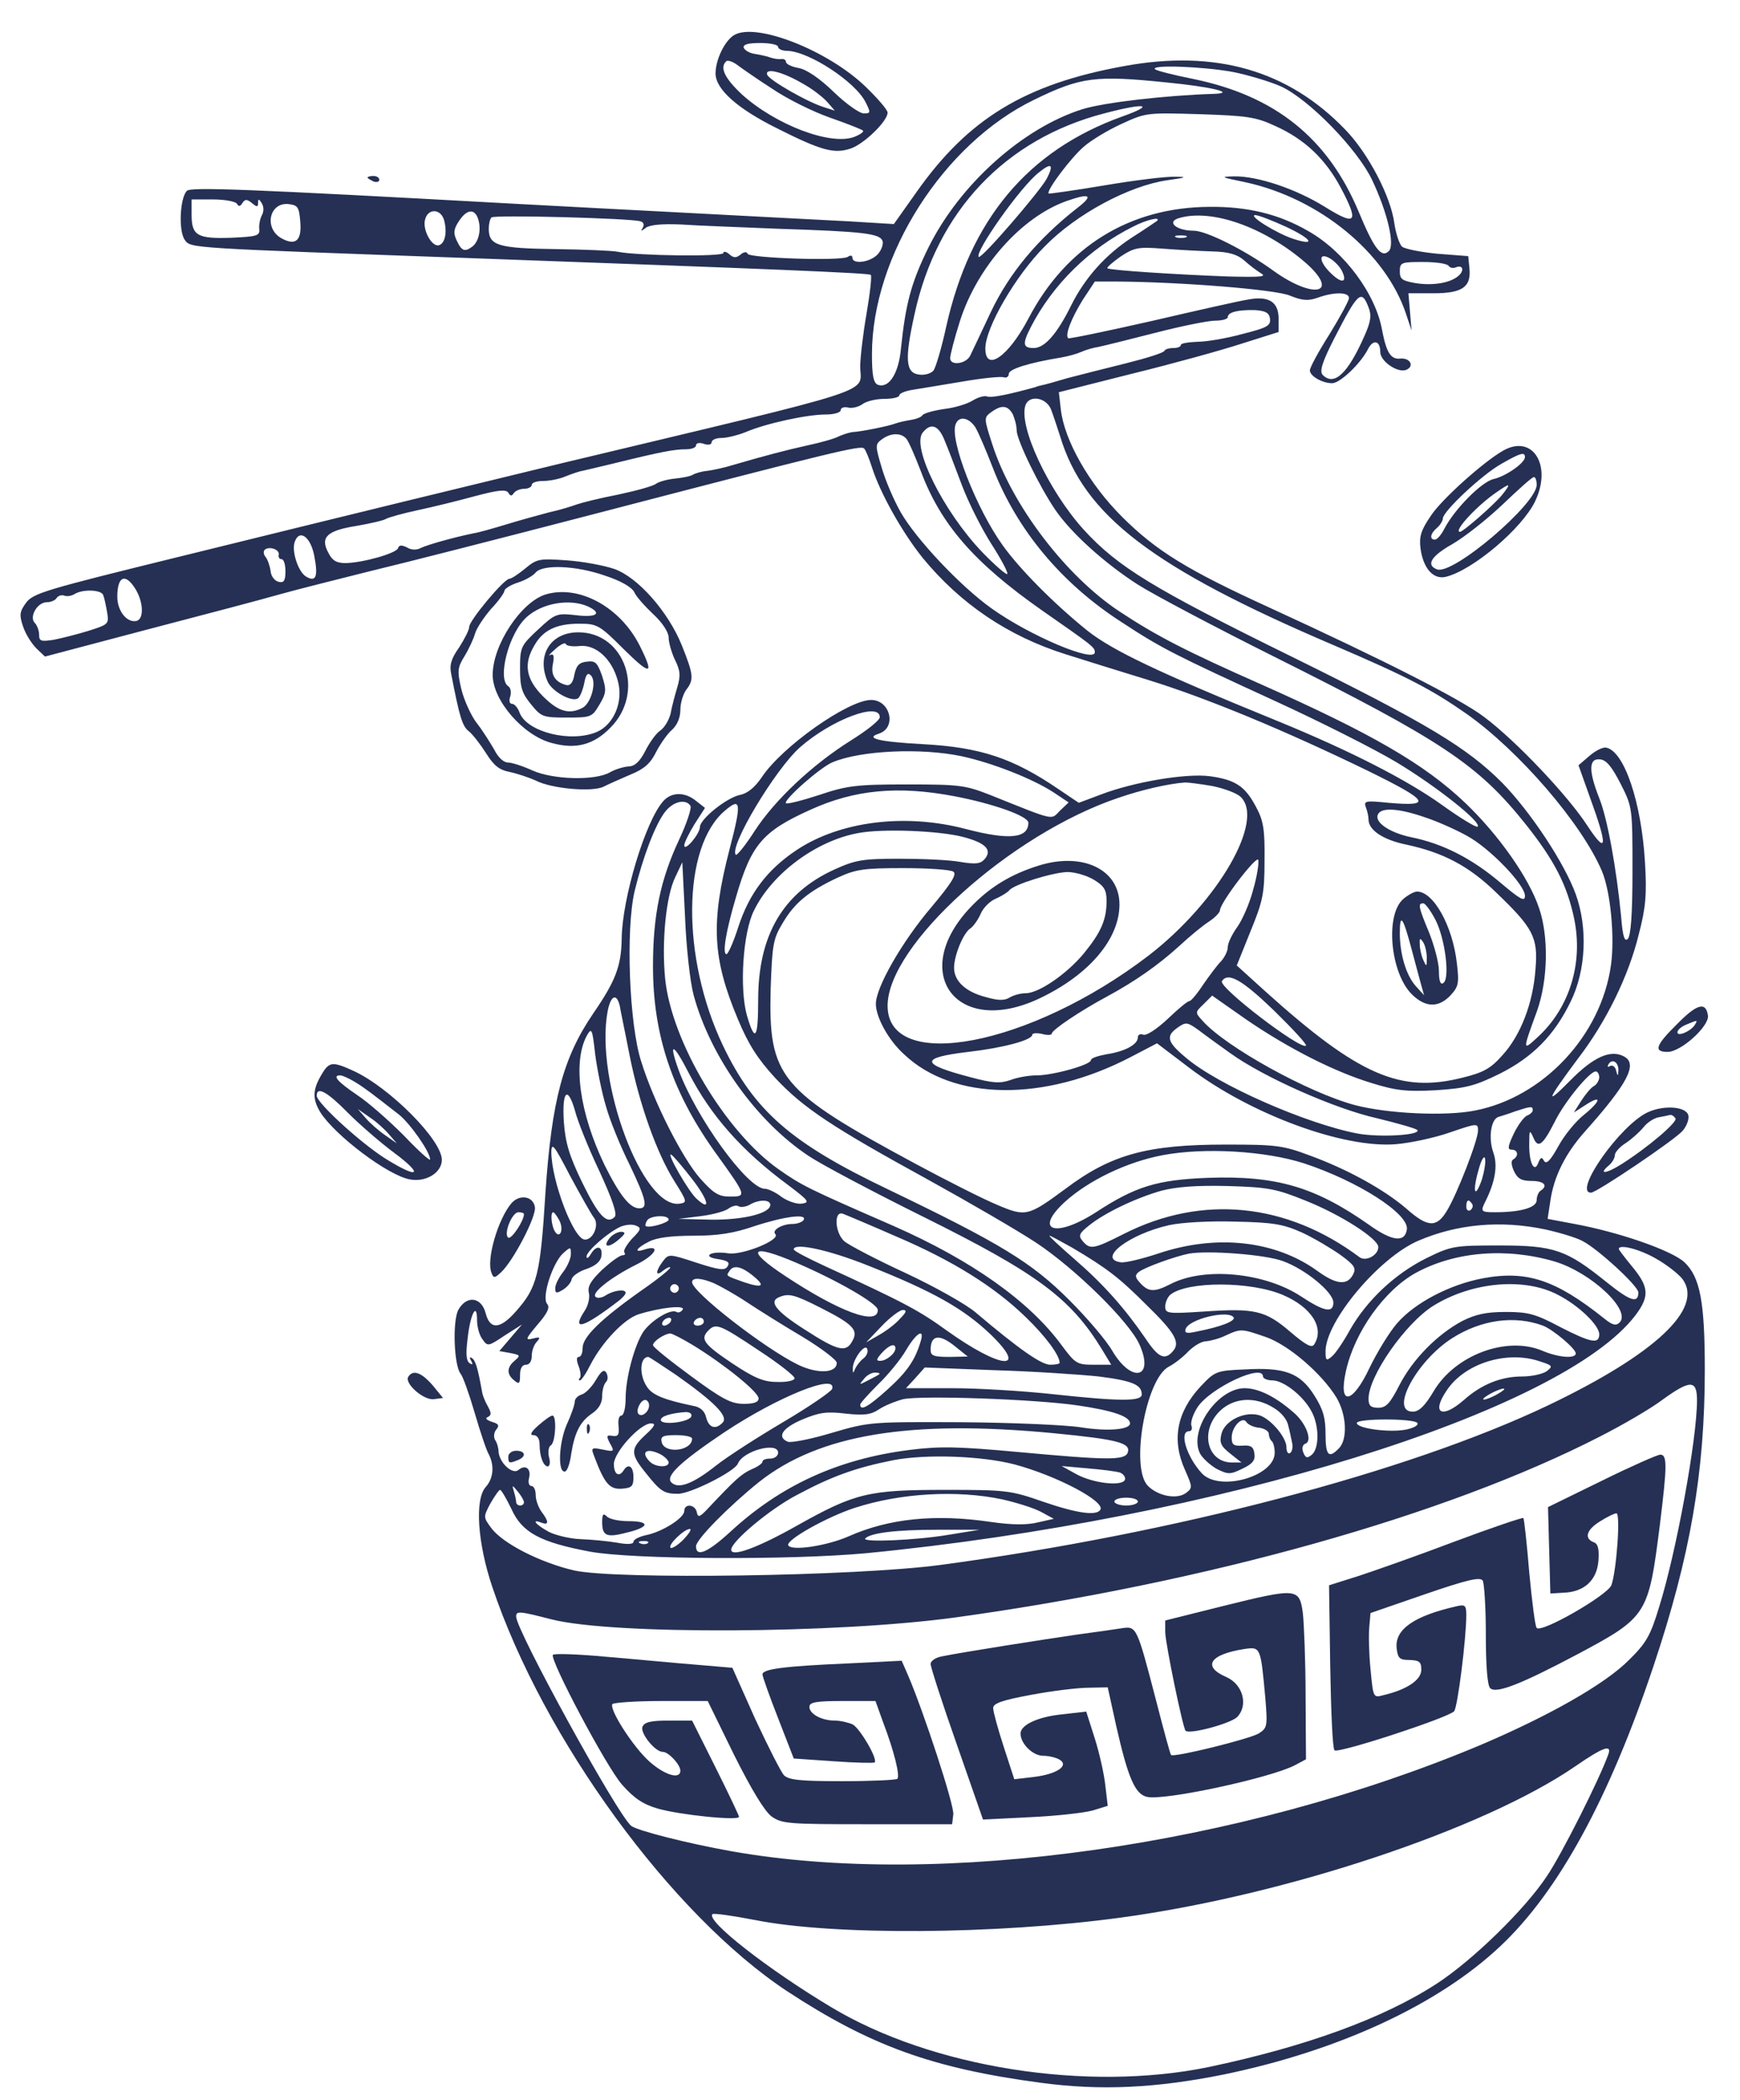 <svg xmlns="http://www.w3.org/2000/svg" version="1.0" width="445pt" height="537pt" viewBox="0 0 445 537" preserveAspectRatio="xMidYMid meet">

<g transform="translate(0,537) scale(0.1,-0.1)" fill="#253054" stroke="none">
<path d="M1877 5280 c-24 -15 -47 -63 -47 -98 0 -40 56 -90 157 -140 113 -57 146 -66 188 -52 34 11 95 70 95 92 0 7 -25 36 -56 66 -96 93 -281 166 -337 132z m113 -30 c0 -5 10 -10 23 -10 55 -1 175 -79 201 -132 13 -26 13 -28 -5 -28 -11 0 -46 25 -77 55 -36 35 -69 57 -89 61 -18 3 -33 10 -33 16 0 5 -6 8 -12 7 -7 -1 -20 1 -28 4 -8 3 -26 7 -39 9 -14 2 -26 9 -29 16 -2 8 10 12 42 12 25 0 46 -4 46 -10z m-15 -107 c38 -26 105 -59 148 -74 43 -15 81 -30 84 -33 3 -3 -7 -10 -22 -16 -60 -23 -200 30 -287 108 -44 41 -58 69 -41 85 3 4 16 0 27 -8 12 -9 52 -37 91 -62z m80 12 c22 -12 49 -33 60 -45 l20 -23 -25 8 c-42 12 -143 70 -148 84 -6 19 41 7 93 -24z" fill="#253054"/>
<path d="M2875 5201 c-254 -46 -400 -135 -533 -325 l-56 -79 -115 7 c-64 3 -244 13 -401 21 -157 8 -361 19 -455 24 -688 38 -827 43 -837 33 -18 -18 -22 -104 -5 -126 15 -21 10 -20 727 -46 771 -28 1022 -38 1027 -43 3 -3 -2 -48 -11 -100 -9 -52 -16 -112 -16 -134 0 -71 67 -49 -765 -248 -219 -53 -495 -120 -994 -243 -321 -79 -356 -89 -374 -113 -17 -23 -18 -32 -8 -61 6 -19 22 -44 34 -56 l22 -21 265 70 c146 38 297 78 335 89 39 11 142 37 230 59 88 21 342 86 565 144 626 163 692 179 700 170 4 -4 13 -26 20 -48 21 -66 77 -166 130 -232 97 -118 219 -200 365 -246 44 -14 140 -44 212 -66 152 -47 351 -130 561 -232 157 -77 167 -92 53 -82 -58 6 -64 5 -58 -11 4 -10 7 -24 7 -32 0 -27 38 -52 97 -64 93 -20 159 -54 229 -122 95 -91 108 -115 101 -196 -6 -87 -38 -170 -85 -221 -30 -34 -49 -44 -102 -57 -159 -40 -265 6 -502 219 l-75 68 35 87 c32 78 36 97 36 182 1 80 -3 102 -22 137 -28 53 -53 69 -118 78 -61 8 -196 -15 -279 -47 l-56 -21 -52 35 c-116 79 -199 107 -347 115 -111 6 -150 15 -112 27 46 15 29 86 -20 86 -59 0 -229 -120 -280 -198 -18 -26 -36 -41 -56 -45 -34 -7 -102 -62 -102 -82 0 -17 -39 -64 -40 -47 0 7 12 31 26 54 l27 42 -23 18 c-28 23 -62 23 -83 0 -46 -50 -106 -250 -107 -352 -1 -71 -16 -109 -73 -192 -77 -113 -106 -222 -122 -458 -13 -210 -21 -242 -75 -303 -41 -47 -67 -48 -78 -5 -11 42 -49 46 -70 8 -15 -29 -11 -142 6 -163 6 -7 22 -52 36 -100 14 -48 30 -96 36 -106 15 -29 12 -62 -8 -84 -28 -32 -21 -142 17 -255 131 -390 459 -839 754 -1034 212 -139 371 -197 647 -234 155 -21 296 -14 470 21 295 61 549 179 707 328 149 140 279 379 392 717 94 281 131 495 131 757 0 174 -12 237 -52 275 -32 30 -167 77 -281 98 l-69 13 7 46 c9 62 38 121 89 178 108 121 135 172 100 191 -34 19 -78 0 -138 -61 -67 -68 -60 -51 19 55 73 95 130 212 156 318 18 69 21 103 16 185 -9 153 -53 284 -99 293 -9 2 -28 -8 -43 -21 l-28 -24 31 -87 c44 -121 42 -144 -8 -68 -49 76 -183 218 -265 279 -59 45 -258 146 -548 279 -210 96 -290 145 -378 233 -84 84 -147 195 -156 274 l-5 44 186 47 c102 25 229 60 281 77 l95 30 0 34 c0 43 -25 59 -78 49 -20 -3 -131 -28 -247 -55 -115 -26 -211 -46 -213 -44 -9 8 8 51 37 98 l31 47 57 0 c159 -1 404 -20 442 -36 32 -13 47 -14 72 -5 42 15 79 14 79 -1 0 -7 -23 -49 -50 -93 -28 -44 -50 -85 -50 -92 0 -15 32 -33 57 -33 20 0 73 50 92 88 13 25 31 21 31 -8 0 -24 44 -54 66 -46 22 9 11 31 -14 29 -25 -3 -36 15 -47 71 -16 94 -97 203 -189 255 -76 44 -156 63 -253 62 -204 -1 -367 -102 -463 -286 -51 -97 -110 -138 -110 -76 0 53 78 187 152 261 81 83 216 155 313 169 50 7 53 9 20 9 -22 1 -103 -9 -180 -22 -77 -13 -142 -22 -143 -21 -7 7 58 93 90 120 18 16 61 42 96 58 63 29 65 29 200 25 120 -4 144 -7 193 -30 76 -34 129 -85 168 -158 47 -89 40 -99 -39 -50 -75 47 -174 80 -234 79 -37 -1 -34 -2 29 -15 189 -41 359 -180 411 -337 l14 -42 -4 48 -4 47 64 0 c74 0 97 16 92 64 l-3 31 -78 6 c-42 4 -83 12 -91 18 -7 6 -16 33 -20 60 -9 68 -66 178 -125 239 -146 152 -332 206 -566 163z m278 -15 c40 -8 96 -25 123 -37 72 -33 196 -161 233 -239 39 -82 59 -166 43 -182 -19 -19 -38 6 -77 100 -79 189 -214 297 -423 340 -50 10 -94 21 -98 25 -13 12 122 7 199 -7z m-168 -27 c113 -11 178 -27 120 -29 -126 -4 -280 -22 -336 -39 -153 -48 -314 -192 -394 -353 -45 -91 -59 -145 -71 -261 -6 -63 -31 -101 -59 -91 -11 5 -15 23 -15 78 0 252 183 539 415 651 119 58 156 63 340 44z m-115 -87 c-242 -87 -389 -264 -450 -537 -12 -55 -27 -106 -33 -113 -6 -7 -22 -12 -36 -10 -35 4 -38 38 -12 155 57 262 231 447 485 513 106 28 133 23 46 -8z m-193 -159 c-18 -33 -167 -206 -174 -200 -11 12 108 181 154 216 32 26 39 21 20 -16z m78 -75 c-102 -80 -174 -167 -221 -266 -25 -53 -49 -104 -53 -112 -11 -21 -51 -26 -51 -6 0 8 11 51 25 95 44 138 157 266 273 307 60 21 70 15 27 -18z m-2149 11 c4 -8 9 -7 14 2 7 10 11 10 24 0 13 -11 16 -11 16 0 0 11 2 11 9 0 6 -9 6 -22 1 -31 -5 -9 -8 -25 -7 -35 2 -18 -5 -20 -71 -23 -87 -3 -102 5 -102 59 l0 39 54 0 c30 0 58 -5 62 -11z m162 -47 c4 -47 -12 -61 -47 -42 -47 25 -33 94 18 88 23 -3 26 -8 29 -46z m368 4 c8 -31 2 -58 -13 -63 -18 -6 -43 39 -36 65 7 30 41 29 49 -2z m88 0 c7 -27 -1 -57 -18 -68 -18 -13 -26 -9 -38 17 -9 19 -8 29 6 50 21 32 42 32 50 1z m414 -2 c8 -2 10 -9 6 -16 -6 -10 -5 -10 7 -1 10 8 40 11 90 9 41 -3 153 -7 249 -11 217 -7 260 -12 267 -31 3 -8 -3 -24 -12 -34 -19 -21 -65 -27 -65 -9 0 6 -5 7 -12 2 -18 -11 -252 -3 -256 8 -2 6 -10 5 -18 -2 -11 -9 -18 -9 -29 1 -8 7 -15 8 -15 3 0 -10 -221 -7 -269 3 -13 3 -86 6 -161 7 -146 2 -170 9 -170 52 0 12 3 25 7 29 7 7 356 -2 381 -10z m1527 -4 c65 -22 133 -64 183 -110 76 -73 8 -83 -89 -14 -74 54 -174 104 -206 104 -46 0 -72 24 -35 33 39 11 92 6 147 -13z m124 -10 c66 -31 78 -50 19 -31 -43 14 -117 60 -98 61 8 0 44 -14 79 -30z m-330 15 c-3 -2 -32 -22 -65 -43 -66 -43 -119 -102 -154 -172 -36 -73 -68 -110 -96 -110 -28 0 -30 10 -8 53 56 109 150 202 263 258 33 17 71 26 60 14z m74 -42 c-7 -2 -19 -2 -25 0 -7 3 -2 5 12 5 14 0 19 -2 13 -5z m69 -36 c41 -1 63 -8 80 -23 13 -12 32 -26 43 -33 16 -9 -2 -10 -85 -8 -135 5 -303 16 -308 21 -2 2 14 16 34 30 35 23 45 25 109 20 38 -3 96 -6 127 -7z m329 -48 c16 -31 2 -36 -26 -9 -31 29 -35 56 -5 40 11 -6 25 -20 31 -31z m274 11 c3 -5 12 -7 20 -3 18 6 20 -11 3 -24 -21 -17 -65 -24 -108 -17 -34 6 -40 10 -40 30 0 23 4 24 59 24 33 0 62 -4 66 -10z m-205 -106 c8 -20 6 -36 -10 -72 -43 -98 -78 -130 -107 -101 -9 9 -2 32 29 93 61 119 70 127 88 80z m-252 -29 c2 -18 -7 -23 -70 -39 -40 -11 -92 -20 -115 -20 -24 -1 -43 -4 -43 -8 0 -5 -9 -8 -19 -8 -11 0 -21 -3 -23 -7 -1 -5 -46 -19 -98 -32 -52 -13 -120 -30 -150 -38 -30 -9 -59 -17 -65 -18 -5 -1 -13 -3 -17 -5 -65 -18 -112 -28 -123 -24 -7 3 -24 -2 -37 -10 -14 -9 -47 -19 -74 -22 -27 -4 -52 -11 -55 -16 -3 -5 -17 -10 -30 -12 -13 -2 -31 -6 -39 -9 -18 -7 -89 -21 -110 -22 -8 -1 -24 -6 -35 -11 -11 -6 -47 -16 -80 -23 -58 -13 -104 -25 -190 -50 -22 -7 -51 -13 -65 -15 -14 -1 -31 -6 -38 -10 -6 -4 -27 -8 -47 -10 -19 -2 -40 -8 -47 -13 -7 -6 -51 -18 -98 -28 -47 -9 -94 -21 -105 -25 -11 -4 -42 -14 -70 -20 -27 -7 -77 -21 -110 -31 -33 -10 -71 -21 -85 -23 -53 -11 -116 -29 -133 -37 -11 -6 -25 -6 -36 1 -14 7 -21 6 -23 -2 -5 -13 -89 -37 -134 -38 -23 0 -34 6 -44 26 -22 40 -4 57 71 69 35 6 70 14 76 18 7 4 43 14 80 22 38 8 103 24 147 36 60 16 80 18 86 9 5 -9 9 -9 14 -1 4 6 16 11 27 11 10 0 19 5 19 10 0 6 13 10 29 10 16 0 42 5 58 12 15 6 35 13 43 14 8 2 44 10 80 19 122 30 155 36 183 36 15 0 27 4 27 10 0 6 9 8 20 4 11 -4 20 -2 20 4 0 6 11 11 25 11 14 0 42 7 62 15 51 22 157 45 204 45 22 0 39 5 39 11 0 6 8 9 18 7 10 -3 27 1 37 8 10 8 36 14 57 14 21 0 38 4 38 9 0 5 15 11 33 14 17 3 75 12 127 21 52 9 101 14 108 11 6 -2 12 2 12 9 0 12 50 28 135 42 17 3 39 9 50 14 11 5 31 11 45 13 14 3 79 19 145 36 66 17 135 31 153 31 17 0 32 4 32 9 0 13 27 19 70 18 27 -2 36 -7 38 -22z m-560 -232 c6 -16 16 -46 23 -68 61 -203 236 -337 700 -535 189 -81 250 -113 339 -175 135 -95 296 -282 347 -403 22 -52 33 -169 23 -240 -25 -180 -173 -338 -348 -372 -76 -15 -223 -8 -307 14 -119 32 -329 148 -389 215 -20 22 -20 22 2 43 l22 22 87 -61 c108 -74 226 -134 322 -163 61 -19 89 -22 163 -18 77 5 100 11 163 42 84 42 140 98 182 185 39 79 44 188 13 274 -29 80 -115 210 -188 285 -90 90 -190 151 -537 322 -356 175 -446 230 -533 325 -90 99 -169 267 -149 320 11 26 53 18 65 -12z m-98 -12 c5 -11 10 -29 10 -41 0 -25 58 -144 99 -204 41 -60 127 -137 211 -191 41 -26 198 -109 350 -185 428 -214 520 -275 642 -428 74 -93 106 -156 124 -242 23 -112 -11 -225 -91 -300 -42 -39 -42 -39 -4 65 28 79 30 191 5 263 -26 78 -105 189 -189 269 -105 100 -241 178 -522 303 -190 84 -268 124 -363 187 -137 91 -274 271 -324 426 -22 68 -22 69 -3 83 26 19 42 18 55 -5z m-96 -33 c8 -13 28 -60 45 -104 61 -158 175 -296 331 -396 102 -67 137 -84 396 -203 111 -51 248 -120 305 -154 103 -62 219 -154 208 -165 -3 -3 -43 21 -89 54 -90 65 -237 140 -420 215 -309 126 -426 182 -490 233 -83 67 -172 156 -216 218 -67 93 -136 270 -120 309 8 22 33 18 50 -7z m-80 -30 c8 -18 28 -71 45 -116 17 -46 52 -115 77 -154 25 -39 43 -73 40 -76 -3 -2 -31 22 -63 55 -100 104 -183 271 -153 307 20 25 39 19 54 -16z m-96 0 c6 -7 22 -44 37 -83 51 -136 136 -234 310 -356 129 -90 135 -94 135 -107 0 -28 -166 42 -264 112 -80 57 -194 178 -233 247 -17 30 -39 81 -48 113 -17 57 -17 60 1 73 22 16 48 17 62 1z m-1514 -301 c10 -52 4 -67 -22 -51 -20 13 -37 66 -28 89 12 33 41 12 50 -38z m-91 5 c-2 -7 2 -12 7 -12 6 0 10 -14 10 -31 0 -24 -4 -30 -17 -27 -10 2 -20 14 -21 28 -2 14 -8 30 -13 36 -5 6 -6 14 -2 18 11 10 38 1 36 -12z m-368 -86 c22 -34 24 -79 4 -84 -25 -5 -49 26 -49 62 0 52 20 61 45 22z m-81 -18 c3 -7 7 -27 10 -44 5 -30 3 -31 -47 -47 -29 -9 -69 -19 -89 -23 -33 -5 -38 -4 -38 13 0 10 -5 24 -11 30 -15 15 6 53 31 53 10 0 22 5 25 11 4 6 13 8 19 6 7 -3 19 -1 27 4 21 13 69 11 73 -3z m1986 -312 c0 -8 -33 -34 -73 -59 -99 -62 -195 -152 -247 -232 -23 -36 -45 -63 -48 -61 -19 19 100 218 164 275 81 71 204 117 204 77z m210 -100 c78 -17 180 -57 234 -92 l39 -26 -22 -21 c-24 -24 -9 -28 -176 39 -66 26 -79 28 -215 28 -129 0 -154 -3 -225 -27 -43 -14 -82 -24 -85 -21 -7 8 89 93 120 105 72 30 226 37 330 15z m1685 -71 c30 -59 30 -62 30 -222 0 -109 -4 -166 -12 -174 -8 -8 -13 5 -17 57 -12 123 -35 251 -56 303 -28 71 -27 103 3 99 16 -2 30 -20 52 -63z m-1045 -5 c30 -6 62 -18 72 -27 65 -59 -57 -270 -235 -407 -302 -231 -667 -301 -667 -128 0 155 314 439 591 532 58 20 127 36 170 39 9 0 40 -4 69 -9z m-660 -26 c100 -19 190 -51 190 -68 0 -40 -49 -45 -160 -16 -155 41 -322 20 -433 -54 -75 -50 -121 -111 -149 -197 -12 -38 -26 -69 -30 -69 -11 0 -2 57 24 145 39 135 68 169 190 224 114 52 225 62 368 35z m-674 -25 c3 -6 -10 -46 -30 -88 -47 -101 -66 -191 -66 -322 0 -177 50 -326 165 -484 74 -103 75 -105 32 -105 -29 0 -42 8 -76 46 -46 52 -119 196 -151 299 -31 95 -40 338 -17 436 21 87 53 171 78 203 21 27 53 34 65 15z m100 -110 c-49 -189 -44 -280 21 -435 27 -65 51 -102 95 -150 73 -78 146 -126 392 -261 105 -58 229 -130 276 -161 101 -67 238 -202 264 -260 39 -86 -19 -101 -69 -17 -16 28 -66 86 -110 130 -97 97 -176 145 -465 284 -247 118 -341 200 -421 367 -107 225 -105 508 5 601 41 35 43 21 12 -98z m1778 81 c31 -10 80 -32 107 -47 58 -31 149 -125 149 -154 0 -16 -12 -9 -63 34 -73 62 -148 100 -228 116 -57 12 -97 40 -84 60 10 17 56 13 119 -9z m-1182 -50 c58 -15 76 -33 57 -56 -11 -13 -22 -15 -64 -8 -27 5 -97 8 -155 8 -94 0 -112 -3 -167 -28 -131 -60 -194 -168 -194 -333 0 -100 -8 -111 -29 -39 -19 69 -10 211 18 267 46 95 160 180 269 199 60 11 202 6 265 -10z m743 -135 c-9 -35 -28 -78 -41 -96 -13 -18 -24 -41 -24 -51 0 -10 -8 -26 -17 -36 -10 -10 -30 -37 -46 -60 -15 -23 -31 -42 -35 -42 -5 0 -30 -21 -56 -46 -28 -26 -54 -43 -62 -40 -8 3 -14 0 -14 -7 0 -18 -33 -36 -80 -43 -22 -4 -40 -10 -40 -15 0 -12 -97 -39 -139 -39 -19 0 -49 -5 -67 -12 -26 -9 -45 -8 -101 7 -130 34 -132 50 -7 65 88 10 164 30 164 44 0 4 11 5 25 2 14 -4 25 -3 25 1 0 9 73 58 140 94 74 40 132 81 185 129 28 26 62 54 78 64 15 10 27 23 27 28 0 19 94 142 98 129 2 -7 -3 -42 -13 -76z m-1431 -270 c43 -158 161 -323 294 -411 31 -21 163 -91 292 -155 292 -145 378 -208 459 -341 l23 -38 -45 0 c-43 0 -47 3 -82 50 -82 112 -230 217 -430 305 -220 96 -234 103 -294 145 -136 96 -274 327 -290 488 -9 93 2 210 26 259 l18 38 7 -140 c3 -77 13 -167 22 -200z m664 316 c10 -6 -4 -29 -57 -92 -74 -87 -141 -204 -141 -246 0 -34 32 -93 72 -129 126 -120 360 -122 580 -7 l67 35 83 -63 c157 -119 394 -206 528 -195 36 3 98 16 138 30 70 24 72 24 72 5 0 -25 -54 -164 -80 -206 -26 -43 -49 -42 -103 6 -57 49 -151 101 -247 136 -69 26 -87 28 -215 28 -201 0 -293 -25 -410 -113 -96 -71 -102 -72 -175 -41 -36 15 -129 62 -207 104 -351 189 -378 222 -372 450 4 111 6 126 31 167 30 51 66 81 141 116 46 21 66 24 167 24 63 0 121 -4 128 -9z m820 -355 c48 -47 85 -87 82 -90 -13 -12 -224 149 -215 165 16 24 52 3 133 -75z m-1673 12 c2 -13 14 -69 25 -126 25 -126 70 -252 115 -323 32 -51 33 -54 14 -57 -95 -16 -218 314 -185 492 8 41 23 47 31 14z m1561 -121 c86 -62 269 -143 377 -167 53 -13 99 -26 102 -30 8 -13 -95 -19 -152 -9 -132 25 -360 125 -441 195 -48 40 -51 55 -19 77 20 14 24 13 52 -7 17 -13 53 -39 81 -59z m-1596 -137 c10 -36 37 -102 60 -148 43 -90 48 -112 25 -112 -24 0 -50 33 -89 111 -64 133 -82 263 -45 331 12 21 14 17 21 -47 5 -38 17 -99 28 -135z m212 85 c56 -108 135 -198 253 -285 53 -40 57 -45 36 -48 -13 -2 -36 6 -52 17 -15 12 -35 21 -43 21 -44 0 -176 182 -221 305 -26 73 -13 68 27 -10z m2377 7 c-1 -15 -2 -15 -6 1 -2 9 -9 14 -15 11 -7 -4 -8 -2 -4 5 10 15 26 4 25 -17z m-49 -17 c0 -7 -6 -18 -13 -22 -8 -4 -22 -21 -33 -38 l-19 -30 28 18 c44 29 43 13 -1 -23 -22 -17 -52 -54 -67 -82 -20 -36 -30 -46 -36 -37 -6 11 -9 10 -15 -5 -10 -27 -24 1 -23 49 0 35 1 37 10 17 12 -30 24 -22 55 39 25 51 89 129 105 129 5 0 9 -7 9 -15z m-2619 -87 c6 -24 33 -92 61 -151 35 -76 47 -112 40 -119 -20 -20 -41 2 -83 88 -33 68 -43 101 -47 155 -5 80 10 94 29 27z m2449 3 c0 -5 -7 -11 -15 -14 -8 -4 -23 -24 -34 -47 -15 -32 -16 -40 -5 -40 16 0 19 -16 4 -25 -6 -3 -5 -15 2 -30 9 -19 19 -25 45 -25 32 0 43 -12 23 -25 -5 -3 -10 -14 -10 -24 0 -19 -40 -31 -107 -31 -36 0 -37 2 -24 28 25 50 32 92 20 125 -13 37 -6 86 14 91 7 2 26 8 42 14 40 13 45 14 45 3z m-2401 -275 c14 -17 -1 -56 -23 -56 -29 0 -86 151 -86 225 1 25 8 15 48 -62 27 -50 54 -98 61 -107z m1816 139 c137 -45 269 -129 263 -169 -5 -34 -37 -31 -97 12 -138 97 -237 126 -411 120 -131 -5 -186 -22 -287 -88 -104 -67 -161 -48 -79 27 61 55 159 102 250 119 106 20 262 11 361 -21z m-1565 -40 c42 -54 49 -85 12 -51 -21 18 -80 122 -65 113 6 -4 29 -31 53 -62z m2020 -1 c-18 -52 -25 -33 -9 23 7 27 15 40 17 30 2 -9 -2 -33 -8 -53z m-452 -54 c91 -36 187 -98 187 -119 0 -21 -32 -38 -48 -26 -186 139 -402 161 -602 60 -79 -40 -87 -41 -106 -19 -12 14 -9 20 16 40 41 33 119 70 185 89 39 10 89 14 170 12 103 -3 124 -7 198 -37z m-1368 -11 c0 -22 -69 -39 -152 -38 l-83 2 57 7 c32 4 64 13 72 20 9 6 20 9 25 5 6 -3 19 -1 28 4 23 14 53 14 53 0z m1795 2 c3 -5 1 -12 -5 -16 -5 -3 -10 1 -10 9 0 18 6 21 15 7z m-2335 -41 c13 -24 2 -50 -11 -29 -9 15 -12 49 -4 49 2 0 9 -9 15 -20z m862 -42 c143 -61 251 -128 331 -206 51 -49 87 -98 87 -117 0 -3 -11 -5 -24 -5 -23 0 -80 40 -190 133 -24 21 -106 67 -181 102 -76 35 -146 72 -156 81 -24 22 -27 79 -3 70 8 -3 70 -29 136 -58z m-582 43 c0 -8 -52 -23 -59 -16 -1 2 0 8 4 14 8 13 55 15 55 2z m345 -1 c-3 -5 -16 -10 -28 -10 -27 0 -54 -16 -44 -26 14 -15 -86 -55 -121 -49 -18 3 -38 2 -45 -2 -8 -5 -1 -10 20 -13 24 -4 30 -8 24 -18 -7 -12 -21 -10 -80 9 -70 23 -71 23 -86 3 -19 -25 -19 -40 0 -24 9 7 17 11 19 9 3 -2 -30 -29 -72 -58 -105 -74 -152 -120 -152 -148 0 -13 -4 -23 -10 -23 -6 0 -6 -9 0 -24 5 -13 6 -27 3 -30 -4 -3 -3 -6 0 -6 4 0 16 18 27 40 30 58 86 117 123 129 58 18 120 24 113 12 -4 -6 -11 -9 -16 -6 -15 9 -65 -22 -85 -51 -23 -36 -45 -118 -45 -171 0 -24 -5 -43 -11 -43 -6 0 -9 -12 -7 -27 2 -22 -1 -27 -15 -25 -16 3 -17 0 -7 -19 12 -21 11 -22 -18 -16 -30 6 -31 5 -22 -18 26 -69 39 -84 70 -82 26 2 30 6 30 30 0 27 -13 36 -25 17 -12 -19 -25 -10 -25 16 0 30 67 104 95 104 13 0 10 -7 -14 -29 -39 -36 -39 -49 0 -97 38 -48 47 -54 83 -54 32 0 145 57 153 77 13 33 103 57 103 28 0 -8 -9 -15 -20 -15 -11 0 -20 -3 -20 -8 0 -4 -12 -13 -27 -19 -27 -12 -43 -27 -110 -98 -23 -25 -28 -27 -31 -12 -4 20 -32 23 -32 3 0 -18 -57 -54 -99 -62 -17 -4 -31 -11 -31 -17 0 -6 -16 -7 -42 -2 -24 4 -65 8 -93 9 -27 1 -65 10 -82 19 -33 18 -46 34 -18 23 19 -7 19 3 0 28 -8 11 -15 30 -15 43 0 13 -5 23 -11 23 -6 0 -9 9 -6 20 6 24 -9 36 -27 21 -15 -13 -49 18 -51 47 0 9 -4 23 -9 30 -4 7 -3 19 3 26 9 11 6 15 -11 20 -14 5 -18 9 -11 12 10 5 10 10 1 27 -7 12 -14 29 -15 37 -11 62 -17 81 -26 87 -6 4 -7 1 -2 -7 5 -9 4 -11 -4 -6 -9 6 -10 25 -5 64 7 63 24 94 24 46 0 -17 6 -39 14 -49 13 -19 15 -18 57 10 l44 28 -29 -34 -29 -34 28 -5 c25 -5 27 -6 12 -19 -21 -17 -22 -35 -2 -51 13 -11 15 -8 15 14 0 16 5 26 15 26 9 0 15 9 15 23 0 13 6 29 13 36 10 11 8 13 -10 8 -21 -5 -19 -1 12 36 26 30 32 44 24 53 -14 17 14 104 41 129 19 17 20 17 20 -2 0 -11 -9 -32 -20 -46 -11 -14 -20 -32 -20 -41 0 -14 3 -14 20 -4 11 7 21 19 22 27 2 8 19 20 38 26 23 8 36 19 38 33 4 26 -13 29 -27 5 -6 -10 -11 -13 -11 -6 0 13 54 61 87 76 12 5 29 7 39 3 15 -6 14 -10 -10 -34 -14 -16 -23 -31 -19 -35 3 -4 1 -7 -5 -7 -7 0 -30 -17 -52 -37 -29 -28 -38 -43 -34 -59 3 -13 -2 -34 -12 -48 -33 -51 -2 -42 89 28 9 7 17 16 17 20 0 10 -29 7 -50 -6 -10 -7 -23 -9 -27 -4 -11 10 40 50 104 82 49 24 65 52 22 39 -29 -10 -23 3 11 20 19 10 57 15 113 15 63 0 103 6 158 25 77 25 135 32 124 15z m1275 -32 c30 -14 74 -40 98 -57 37 -27 41 -34 32 -51 -15 -28 -43 -25 -91 10 -108 78 -258 94 -405 45 -42 -14 -87 -25 -98 -23 -61 9 22 72 124 95 33 7 102 11 170 9 98 -2 123 -7 170 -28z m622 8 c36 -8 80 -21 96 -30 40 -21 142 -115 142 -131 0 -29 -20 -23 -81 26 -103 83 -134 94 -274 94 -116 0 -123 -1 -188 -33 -80 -40 -151 -107 -194 -182 -17 -31 -38 -62 -47 -69 -14 -12 -16 -10 -16 13 0 77 137 240 237 283 100 43 211 53 325 29z m-1211 -46 c90 -53 122 -78 191 -147 73 -71 87 -96 68 -118 -21 -25 -38 -17 -71 33 -53 77 -107 138 -181 202 -38 33 -67 60 -64 60 3 0 28 -14 57 -30z m-522 -46 c169 -67 246 -111 315 -177 98 -95 25 -88 -112 10 -72 52 -109 72 -314 166 -43 20 -78 38 -78 42 0 18 89 -1 189 -41z m2015 18 c27 -15 58 -39 69 -53 55 -75 -70 -192 -344 -323 -359 -171 -958 -328 -1554 -408 -217 -29 -830 -38 -937 -14 -86 20 -183 69 -212 109 -20 27 -20 28 -2 62 11 19 22 35 25 35 3 0 16 -22 29 -49 27 -60 73 -85 201 -109 107 -20 513 -22 706 -4 895 87 1780 361 1968 609 36 48 34 72 -8 123 -19 23 -35 44 -35 46 0 13 52 0 94 -24z m-2198 -11 c107 -46 209 -105 209 -121 0 -41 -98 -5 -237 87 -103 68 -89 84 28 34z m1245 4 c56 -20 129 -79 129 -106 0 -28 -24 -23 -83 16 -93 61 -248 76 -334 31 -41 -21 -56 -20 -77 3 -13 14 -14 20 -4 28 15 12 93 40 128 47 48 9 196 -2 241 -19z m695 -1 c93 -28 197 -125 166 -156 -9 -9 -18 -7 -39 10 -124 99 -198 124 -311 103 -84 -16 -173 -62 -219 -115 -20 -23 -51 -74 -70 -113 -44 -94 -81 -100 -61 -10 22 101 99 208 179 252 101 55 232 65 355 29z m-2052 -35 c35 -28 27 -34 -21 -18 -48 17 -46 16 -38 28 10 17 30 13 59 -10z m-97 -21 c15 -7 53 -28 83 -48 30 -20 94 -60 143 -89 48 -29 87 -59 87 -66 0 -27 -49 -29 -99 -5 -86 42 -271 186 -271 211 0 13 24 11 57 -3z m-93 -19 c-3 -5 -10 -7 -15 -3 -5 3 -7 10 -3 15 3 5 10 7 15 3 5 -3 7 -10 3 -15z m1548 -11 c72 -31 106 -84 79 -126 -6 -10 -21 -2 -61 32 -64 55 -91 61 -222 52 -92 -6 -98 -5 -98 13 0 10 6 24 13 30 43 35 206 35 289 -1z m702 1 c53 -27 106 -78 106 -101 0 -26 -21 -22 -101 19 -62 33 -81 38 -138 38 -50 0 -77 -6 -111 -23 -64 -34 -127 -98 -161 -164 -24 -47 -34 -58 -54 -58 -19 0 -25 5 -25 23 0 58 94 193 166 238 99 61 232 73 318 28z m-1886 -33 c83 -42 98 -57 82 -85 -16 -31 -37 -26 -122 29 -74 47 -93 72 -65 83 24 10 38 7 105 -27z m204 -28 c-11 -13 -36 -32 -54 -42 l-33 -19 40 42 c21 22 46 41 54 41 11 0 9 -6 -7 -22z m853 3 c5 -9 -32 -24 -94 -36 -26 -6 -32 -4 -29 6 8 26 110 50 123 30z m-1440 -11 c-3 -5 -11 -10 -16 -10 -6 0 -7 5 -4 10 3 6 11 10 16 10 6 0 7 -4 4 -10z m85 0 c0 -5 -7 -10 -16 -10 -8 0 -12 5 -9 10 3 6 10 10 16 10 5 0 9 -4 9 -10z m2146 -10 c26 -10 84 -59 84 -71 0 -14 -44 -11 -86 7 -91 38 -222 -11 -277 -103 -23 -39 -38 -53 -54 -53 -60 0 10 130 101 188 74 47 159 59 232 32z m-2006 -63 c52 -34 94 -67 92 -72 -1 -6 -22 -10 -45 -9 -34 0 -58 10 -115 48 -73 49 -82 62 -60 84 19 19 29 15 128 -51z m1297 34 c58 -20 143 -93 181 -155 26 -44 29 -107 6 -130 -26 -27 -34 -18 -34 37 0 41 -6 63 -29 99 -36 57 -75 72 -178 66 -73 -3 -76 -5 -113 -44 -61 -66 -74 -137 -39 -214 19 -43 19 -45 2 -58 -23 -17 -71 -8 -97 18 -46 45 -6 274 53 305 14 7 37 25 50 39 14 14 34 26 45 26 12 1 35 7 51 15 39 18 41 17 102 -4z m-1463 -22 c81 -50 166 -119 166 -135 0 -10 -12 -14 -38 -14 -32 0 -55 12 -135 71 -53 39 -97 74 -97 79 0 10 29 29 44 30 5 0 32 -14 60 -31z m580 9 c-14 -47 -35 -77 -85 -122 -49 -44 -69 -55 -69 -38 0 4 21 27 46 52 25 24 57 63 71 87 27 46 49 58 37 21z m91 -13 l30 -24 -47 -1 c-40 0 -48 3 -48 18 0 39 23 42 65 7z m-237 -29 c-8 -6 -17 -18 -21 -26 -5 -13 -6 -13 -6 0 -1 23 32 67 37 50 3 -7 -2 -18 -10 -24z m82 26 c0 -13 -23 -32 -39 -32 -11 0 -10 4 4 20 19 21 35 26 35 12z m-561 -68 c98 -69 133 -105 120 -121 -18 -20 -36 -15 -43 12 -4 17 -15 27 -34 30 -72 15 -103 27 -117 48 -21 30 -19 77 3 77 2 0 34 -21 71 -46z m2211 34 c31 -10 32 -12 15 -25 -11 -7 -38 -13 -62 -13 -54 0 -104 -20 -149 -60 -56 -49 -84 -35 -45 23 46 71 156 105 241 75z m-1130 -38 c86 -11 110 -21 110 -46 0 -18 -55 -18 -230 1 -74 8 -189 15 -254 15 l-119 0 24 26 24 27 180 -7 c99 -3 218 -11 265 -16z m-561 6 c-2 -2 -15 -9 -29 -16 -23 -12 -24 -12 -11 3 7 10 20 17 29 17 8 0 13 -2 11 -4z m981 -6 c0 -5 11 -10 24 -10 29 0 81 -41 101 -81 19 -36 19 -93 0 -109 -12 -10 -16 -9 -22 6 -4 10 -2 19 5 22 20 6 2 54 -31 81 -46 40 -89 61 -124 61 -68 0 -142 -105 -115 -165 6 -13 26 -31 43 -41 30 -15 35 -15 66 0 26 12 34 22 31 39 -2 17 -9 22 -31 20 -22 -1 -27 2 -27 21 0 28 28 56 38 39 4 -6 18 -13 32 -14 14 -2 25 -9 25 -16 0 -6 3 -15 8 -19 4 -4 7 -17 7 -29 0 -61 -143 -101 -187 -52 -39 43 -58 107 -32 107 6 0 9 6 6 14 -3 8 4 30 16 48 33 49 167 112 167 78z m-1102 -32 c-3 -7 -58 -45 -124 -84 -66 -39 -144 -89 -173 -112 -58 -46 -96 -61 -114 -43 -16 16 22 52 135 128 137 91 290 153 276 111z m2212 -29 c0 -99 -53 -389 -97 -529 -22 -73 -33 -92 -78 -136 -62 -62 -206 -143 -380 -217 -615 -258 -1381 -366 -1915 -271 -112 20 -242 53 -256 65 -36 30 -294 500 -294 535 0 15 8 14 90 -7 156 -40 730 -37 1035 5 642 89 1252 260 1646 462 59 30 131 72 160 94 72 52 89 52 89 -1z m-510 16 c-14 -8 -29 -14 -35 -14 -5 0 1 6 15 14 14 8 30 14 35 14 6 0 -1 -6 -15 -14z m-1074 -29 c89 -13 134 -28 134 -46 0 -16 -57 -21 -126 -10 -38 6 -175 12 -304 13 -231 1 -237 1 -332 -27 -53 -16 -104 -26 -113 -23 -29 12 -15 35 37 57 43 18 62 21 111 15 47 -5 64 -3 85 11 15 10 43 21 62 26 49 10 337 0 446 -16z m-1096 0 c0 -16 -18 -31 -27 -22 -8 8 5 36 17 36 5 0 10 -6 10 -14z m1597 -6 c20 -12 35 -30 38 -47 4 -15 8 -36 10 -45 2 -10 -1 -21 -6 -24 -5 -3 -9 4 -9 15 0 27 -45 78 -74 83 -38 8 -84 -17 -92 -48 -6 -23 -2 -32 22 -51 l29 -23 -24 0 c-64 0 -83 80 -32 131 36 35 90 39 138 9z m-1489 -22 c-5 -15 -78 -24 -78 -9 0 9 24 17 63 20 11 0 17 -4 15 -11z m1857 -17 c3 -6 -10 -13 -30 -17 -42 -8 -125 3 -125 17 0 12 147 12 155 0z m-931 -26 c165 -16 199 -25 190 -50 -8 -20 -54 -19 -282 2 -153 14 -199 15 -277 5 -181 -23 -328 -90 -457 -209 -59 -54 -88 -66 -88 -37 0 17 85 103 161 164 154 122 386 160 753 125z m-924 -14 c0 -32 -72 -40 -78 -8 -3 14 4 17 37 17 23 0 41 -4 41 -9z m-79 -41 c10 -6 19 -15 19 -20 0 -14 -34 -12 -48 2 -26 26 -7 37 29 18z m904 -25 c108 -29 233 -95 219 -116 -10 -16 -60 -9 -147 21 -83 29 -95 30 -250 30 -196 0 -230 -8 -378 -91 -101 -57 -169 -82 -169 -62 0 21 100 105 170 141 88 47 149 69 245 88 84 16 226 11 310 -11z m270 -21 c9 -4 14 -12 12 -18 -7 -18 -82 -9 -124 14 l-38 21 67 -6 c37 -3 75 -8 83 -11z m-1525 -76 c0 -4 -4 -8 -10 -8 -5 0 -10 4 -10 9 0 5 -3 18 -6 28 -5 16 -4 16 10 -1 9 -11 16 -23 16 -28z m1222 8 c36 -8 81 -22 100 -32 l33 -18 -40 -9 c-27 -7 -66 -7 -121 1 -142 21 -261 9 -364 -37 -55 -24 -145 -38 -154 -23 -8 13 99 73 170 96 117 38 261 46 376 22z m348 -6 c0 -5 -13 -10 -30 -10 -16 0 -30 5 -30 10 0 6 14 10 30 10 17 0 30 -4 30 -10z m-1162 -97 c-15 -15 -30 -24 -33 -21 -8 7 35 48 49 48 6 0 -2 -12 -16 -27z m677 12 c-83 -14 -223 -20 -212 -9 14 14 79 22 182 22 l110 0 -80 -13z m-768 -21 c-3 -3 -12 -4 -19 -1 -8 3 -5 6 6 6 11 1 17 -2 13 -5z m2456 -541 c-23 -64 -119 -255 -157 -311 -57 -86 -191 -216 -282 -275 -137 -89 -336 -161 -583 -213 -310 -64 -707 -2 -965 153 -162 97 -321 221 -304 238 3 3 52 -4 109 -15 201 -40 616 -37 934 6 422 57 930 226 1165 388 71 49 93 56 83 29z" fill="#253054"/>
<path d="M2655 3156 c-67 -21 -119 -52 -165 -98 -171 -170 -47 -345 171 -240 125 60 202 151 202 239 0 90 -95 135 -208 99z m143 -36 c26 -16 32 -26 32 -54 0 -48 -14 -80 -58 -134 -43 -52 -115 -102 -149 -102 -13 0 -31 -5 -41 -11 -13 -8 -29 -8 -60 1 -52 13 -82 41 -82 75 0 32 24 90 42 101 7 5 19 21 26 37 6 15 24 33 39 39 16 7 31 17 34 21 11 15 111 46 149 47 19 0 50 -9 68 -20z" fill="#253054"/>
<path d="M1560 2205 c-20 -24 -5 -28 21 -6 19 16 20 20 8 21 -9 0 -22 -7 -29 -15z" fill="#253054"/>
<path d="M1524 1841 c-10 -17 -26 -34 -36 -37 -10 -3 -18 -11 -18 -18 0 -8 -9 -34 -21 -60 -20 -47 -23 -123 -4 -119 6 1 13 22 16 46 9 55 23 82 54 103 16 11 25 26 25 43 0 15 4 31 10 37 5 5 5 15 1 23 -6 10 -13 6 -27 -18z" fill="#253054"/>
<path d="M1377 1725 c-19 -17 -23 -25 -13 -25 10 0 16 -9 16 -24 0 -31 10 -56 21 -56 5 0 7 11 3 24 -3 13 -1 27 5 30 12 8 15 76 4 76 -5 0 -21 -12 -36 -25z" fill="#253054"/>
<path d="M1501 1714 c0 -11 3 -14 6 -6 3 7 2 16 -1 19 -3 4 -6 -2 -5 -13z" fill="#253054"/>
<path d="M1300 1645 c0 -17 2 -18 24 -9 23 9 20 24 -4 24 -11 0 -20 -7 -20 -15z" fill="#253054"/>
<path d="M1540 1478 c0 -36 11 -41 64 -27 58 14 59 29 3 29 -24 0 -48 5 -55 12 -9 9 -12 6 -12 -14z" fill="#253054"/>
<path d="M4096 1583 l-137 -67 3 -111 3 -110 34 2 c53 2 85 32 89 82 2 30 -1 43 -12 47 -26 10 -18 33 17 54 17 11 36 20 41 20 11 0 0 -149 -13 -184 -11 -26 -179 -123 -191 -109 -4 4 -12 68 -19 142 -6 74 -13 136 -15 139 -2 2 -82 -25 -178 -61 -95 -36 -206 -75 -246 -88 l-73 -23 3 -207 c2 -114 6 -211 11 -215 9 -9 293 84 306 100 9 11 31 186 31 246 0 24 -3 27 -22 23 -112 -25 -162 -60 -156 -109 3 -25 8 -29 33 -29 25 -1 30 -5 30 -25 0 -26 -37 -51 -97 -65 -26 -7 -26 -7 -33 67 -4 40 -5 89 -3 108 l3 35 139 48 c108 37 141 45 148 35 4 -7 8 -69 8 -138 0 -80 4 -130 11 -137 15 -15 77 9 226 88 176 94 179 100 208 329 19 154 19 180 1 180 -7 0 -75 -30 -150 -67z" fill="#253054"/>
<path d="M3128 1263 l-148 -37 0 -30 c1 -32 45 -244 52 -252 10 -10 114 18 132 35 29 30 15 83 -27 102 -63 27 -44 58 45 72 42 6 42 6 54 -125 6 -73 5 -77 -17 -91 -23 -14 -217 -62 -224 -55 -2 1 -19 64 -38 138 -50 192 -50 192 -89 186 -18 -3 -69 -10 -113 -16 -83 -12 -300 -46 -347 -56 -16 -3 -28 -12 -28 -19 0 -8 30 -101 67 -206 l67 -192 121 6 c66 3 137 11 159 17 l39 12 -6 51 c-3 29 -15 83 -27 121 l-22 69 -61 -7 c-62 -6 -107 -27 -107 -49 0 -26 31 -57 58 -57 15 0 34 -5 42 -10 25 -15 -7 -37 -65 -44 l-51 -6 -27 83 c-15 46 -27 90 -27 99 0 12 22 20 98 34 53 10 119 18 146 18 l49 1 22 -100 c30 -132 48 -173 78 -180 41 -11 316 48 379 81 l28 15 -1 162 c0 89 -4 185 -7 212 -9 64 -14 65 -204 18z" fill="#253054"/>
<path d="M1414 1138 c-8 -13 137 -287 177 -332 30 -34 53 -50 91 -61 55 -16 208 -32 208 -21 0 3 -27 60 -60 126 l-60 120 -60 0 c-46 0 -62 -4 -67 -16 -6 -16 32 -64 52 -64 15 0 45 -33 45 -48 0 -24 -41 -11 -80 24 -41 37 -102 132 -94 146 3 4 59 8 125 8 l119 0 67 -137 c45 -90 78 -144 96 -158 27 -19 43 -20 245 -20 l217 0 3 25 c3 23 -76 263 -115 354 l-17 39 -141 -7 c-159 -7 -215 -14 -215 -28 0 -5 18 -56 40 -112 l40 -103 101 -7 c56 -4 103 -5 106 -3 8 9 -37 86 -56 97 -11 5 -32 10 -46 10 -34 0 -65 17 -65 35 0 12 17 15 84 15 l85 0 19 -53 c29 -76 44 -138 37 -146 -4 -3 -67 -6 -141 -6 -107 0 -136 3 -149 15 -8 9 -41 74 -74 145 l-58 130 -94 8 c-52 4 -154 14 -227 20 -74 7 -136 9 -138 5z" fill="#253054"/>
<path d="M940 4916 c0 -2 7 -6 15 -10 8 -3 15 -1 15 4 0 6 -7 10 -15 10 -8 0 -15 -2 -15 -4z" fill="#253054"/>
<path d="M3845 4218 c-50 -28 -157 -124 -185 -166 -26 -38 -31 -54 -27 -85 7 -51 33 -80 65 -72 69 17 195 124 228 193 44 92 -6 172 -81 130z m55 -17 c0 -15 -49 -49 -80 -56 -31 -7 -100 -77 -126 -127 -8 -16 -19 -28 -24 -28 -15 0 -12 16 5 30 8 7 15 18 15 24 0 18 100 112 150 140 49 28 60 31 60 17z m30 -71 c0 -49 -215 -232 -255 -216 -29 11 -15 34 40 65 31 18 88 63 128 101 40 38 75 70 80 70 4 0 7 -9 7 -20z m-88 -25 c-19 -24 -100 -95 -108 -95 -19 0 46 70 96 103 33 23 35 21 12 -8z" fill="#253054"/>
<path d="M1343 3916 c-17 -14 -35 -26 -40 -26 -14 0 -103 -107 -103 -123 0 -8 -12 -31 -26 -53 -20 -28 -25 -45 -20 -68 21 -108 28 -133 45 -146 10 -8 30 -34 44 -56 20 -32 34 -43 60 -48 19 -4 49 -14 67 -22 40 -21 144 -30 173 -16 12 6 43 20 69 31 35 14 52 29 66 58 11 21 29 47 41 57 13 12 21 31 21 51 0 17 7 40 15 51 20 26 19 38 -11 113 -35 87 -113 175 -173 196 -26 9 -80 19 -121 22 -71 5 -77 4 -107 -21z m204 -18 c40 -13 68 -29 75 -42 5 -12 28 -37 49 -57 23 -21 39 -46 39 -59 0 -12 7 -38 16 -57 14 -28 15 -41 6 -71 -6 -20 -14 -50 -17 -67 -4 -16 -15 -35 -26 -43 -11 -7 -28 -31 -39 -53 -14 -27 -27 -39 -43 -39 -12 -1 -33 -7 -47 -15 -38 -22 -146 -19 -199 5 -24 11 -52 20 -62 20 -11 0 -25 13 -35 33 -10 17 -29 48 -44 67 -15 19 -33 59 -40 87 -11 47 -10 56 8 85 11 18 23 44 27 58 4 14 23 42 41 63 19 20 34 41 34 46 0 5 15 15 34 21 19 6 40 18 46 26 18 21 103 18 177 -8z" fill="#253054"/>
<path d="M1396 3850 c-63 -19 -136 -129 -136 -206 0 -65 78 -155 151 -174 61 -17 107 -5 150 39 90 90 38 244 -82 244 -72 0 -108 -60 -78 -127 12 -25 61 -52 77 -42 5 3 12 20 16 38 4 23 9 29 17 21 16 -16 1 -71 -21 -83 -34 -18 -62 -10 -101 29 -44 44 -51 83 -22 131 22 39 57 55 114 55 46 0 52 -3 114 -65 70 -69 79 -67 41 9 -50 99 -155 156 -240 131z m108 -31 c38 -18 21 -29 -33 -22 -47 5 -51 4 -95 -37 -44 -41 -46 -45 -46 -100 0 -48 5 -63 28 -91 26 -32 30 -34 91 -34 63 0 65 1 84 33 18 30 18 38 7 73 -12 34 -17 40 -39 37 -20 -2 -27 -10 -32 -33 -3 -19 -10 -29 -20 -27 -29 7 -41 26 -35 54 4 21 2 27 -7 23 -6 -4 -1 3 13 15 13 12 26 18 27 13 2 -5 18 -7 36 -5 41 4 82 -33 97 -89 15 -53 -10 -112 -54 -131 -67 -28 -178 0 -197 49 -4 12 -13 23 -19 23 -7 0 -9 8 -5 19 3 11 1 22 -5 26 -29 18 1 136 47 177 40 36 110 48 157 27z" fill="#253054"/>
<path d="M3590 3072 c-48 -39 -35 -188 20 -244 35 -35 69 -36 100 -3 20 22 22 30 16 81 -11 97 -60 184 -102 184 -7 0 -22 -8 -34 -18z m81 -54 c25 -48 38 -152 20 -162 -7 -5 -11 5 -11 31 0 21 -12 65 -25 98 -28 67 -29 75 -15 75 5 0 19 -19 31 -42z m-61 -75 c10 -37 21 -79 25 -93 l7 -25 -21 23 c-25 28 -41 82 -41 136 0 52 8 42 30 -41z m39 -23 c0 -23 -1 -23 -9 -5 -5 11 -9 29 -9 40 -1 17 1 17 9 5 5 -8 9 -26 9 -40z" fill="#253054"/>
<path d="M4290 2752 c-56 -55 -62 -72 -25 -72 34 0 107 66 103 93 -5 36 -28 30 -78 -21z m45 -2 c-10 -17 -45 -32 -45 -20 0 6 10 15 23 20 29 12 29 12 22 0z" fill="#253054"/>
<path d="M826 2628 c-27 -43 -28 -67 -7 -102 37 -59 173 -162 229 -172 41 -8 82 17 82 50 0 51 -134 185 -225 227 -52 24 -62 24 -79 -3z m82 -25 c26 -16 40 -27 112 -83 29 -23 80 -96 80 -115 0 -5 -30 22 -67 61 -38 38 -91 85 -120 104 -50 34 -64 50 -43 50 6 0 23 -8 38 -17z m-18 -79 c30 -30 83 -76 118 -102 74 -55 65 -68 -14 -20 -63 37 -184 147 -184 166 0 25 27 10 80 -44z m105 -55 l20 -23 -30 21 c-16 11 -39 31 -50 44 l-20 23 30 -21 c17 -11 39 -31 50 -44z" fill="#253054"/>
<path d="M4215 2526 c-71 -32 -193 -206 -146 -206 14 0 213 134 234 158 10 11 17 29 15 39 -4 23 -61 28 -103 9z m70 -16 c6 -9 -70 -74 -138 -117 -39 -25 -61 -27 -32 -3 8 7 15 19 15 26 0 7 12 21 28 31 15 10 35 28 45 40 9 12 27 24 40 26 12 2 25 5 29 6 4 0 9 -3 13 -9z" fill="#253054"/>
<path d="M1308 2293 c-34 -40 -65 -144 -51 -178 5 -14 8 -14 24 1 31 28 91 143 87 167 -4 28 -39 34 -60 10z m32 -28 c0 -17 -32 -65 -40 -60 -13 8 9 65 26 65 8 0 14 -2 14 -5z" fill="#253054"/>
<path d="M1044 1849 c-10 -17 40 -61 66 -57 l23 3 -27 33 c-29 33 -50 40 -62 21z" fill="#253054"/>
</g>
</svg>